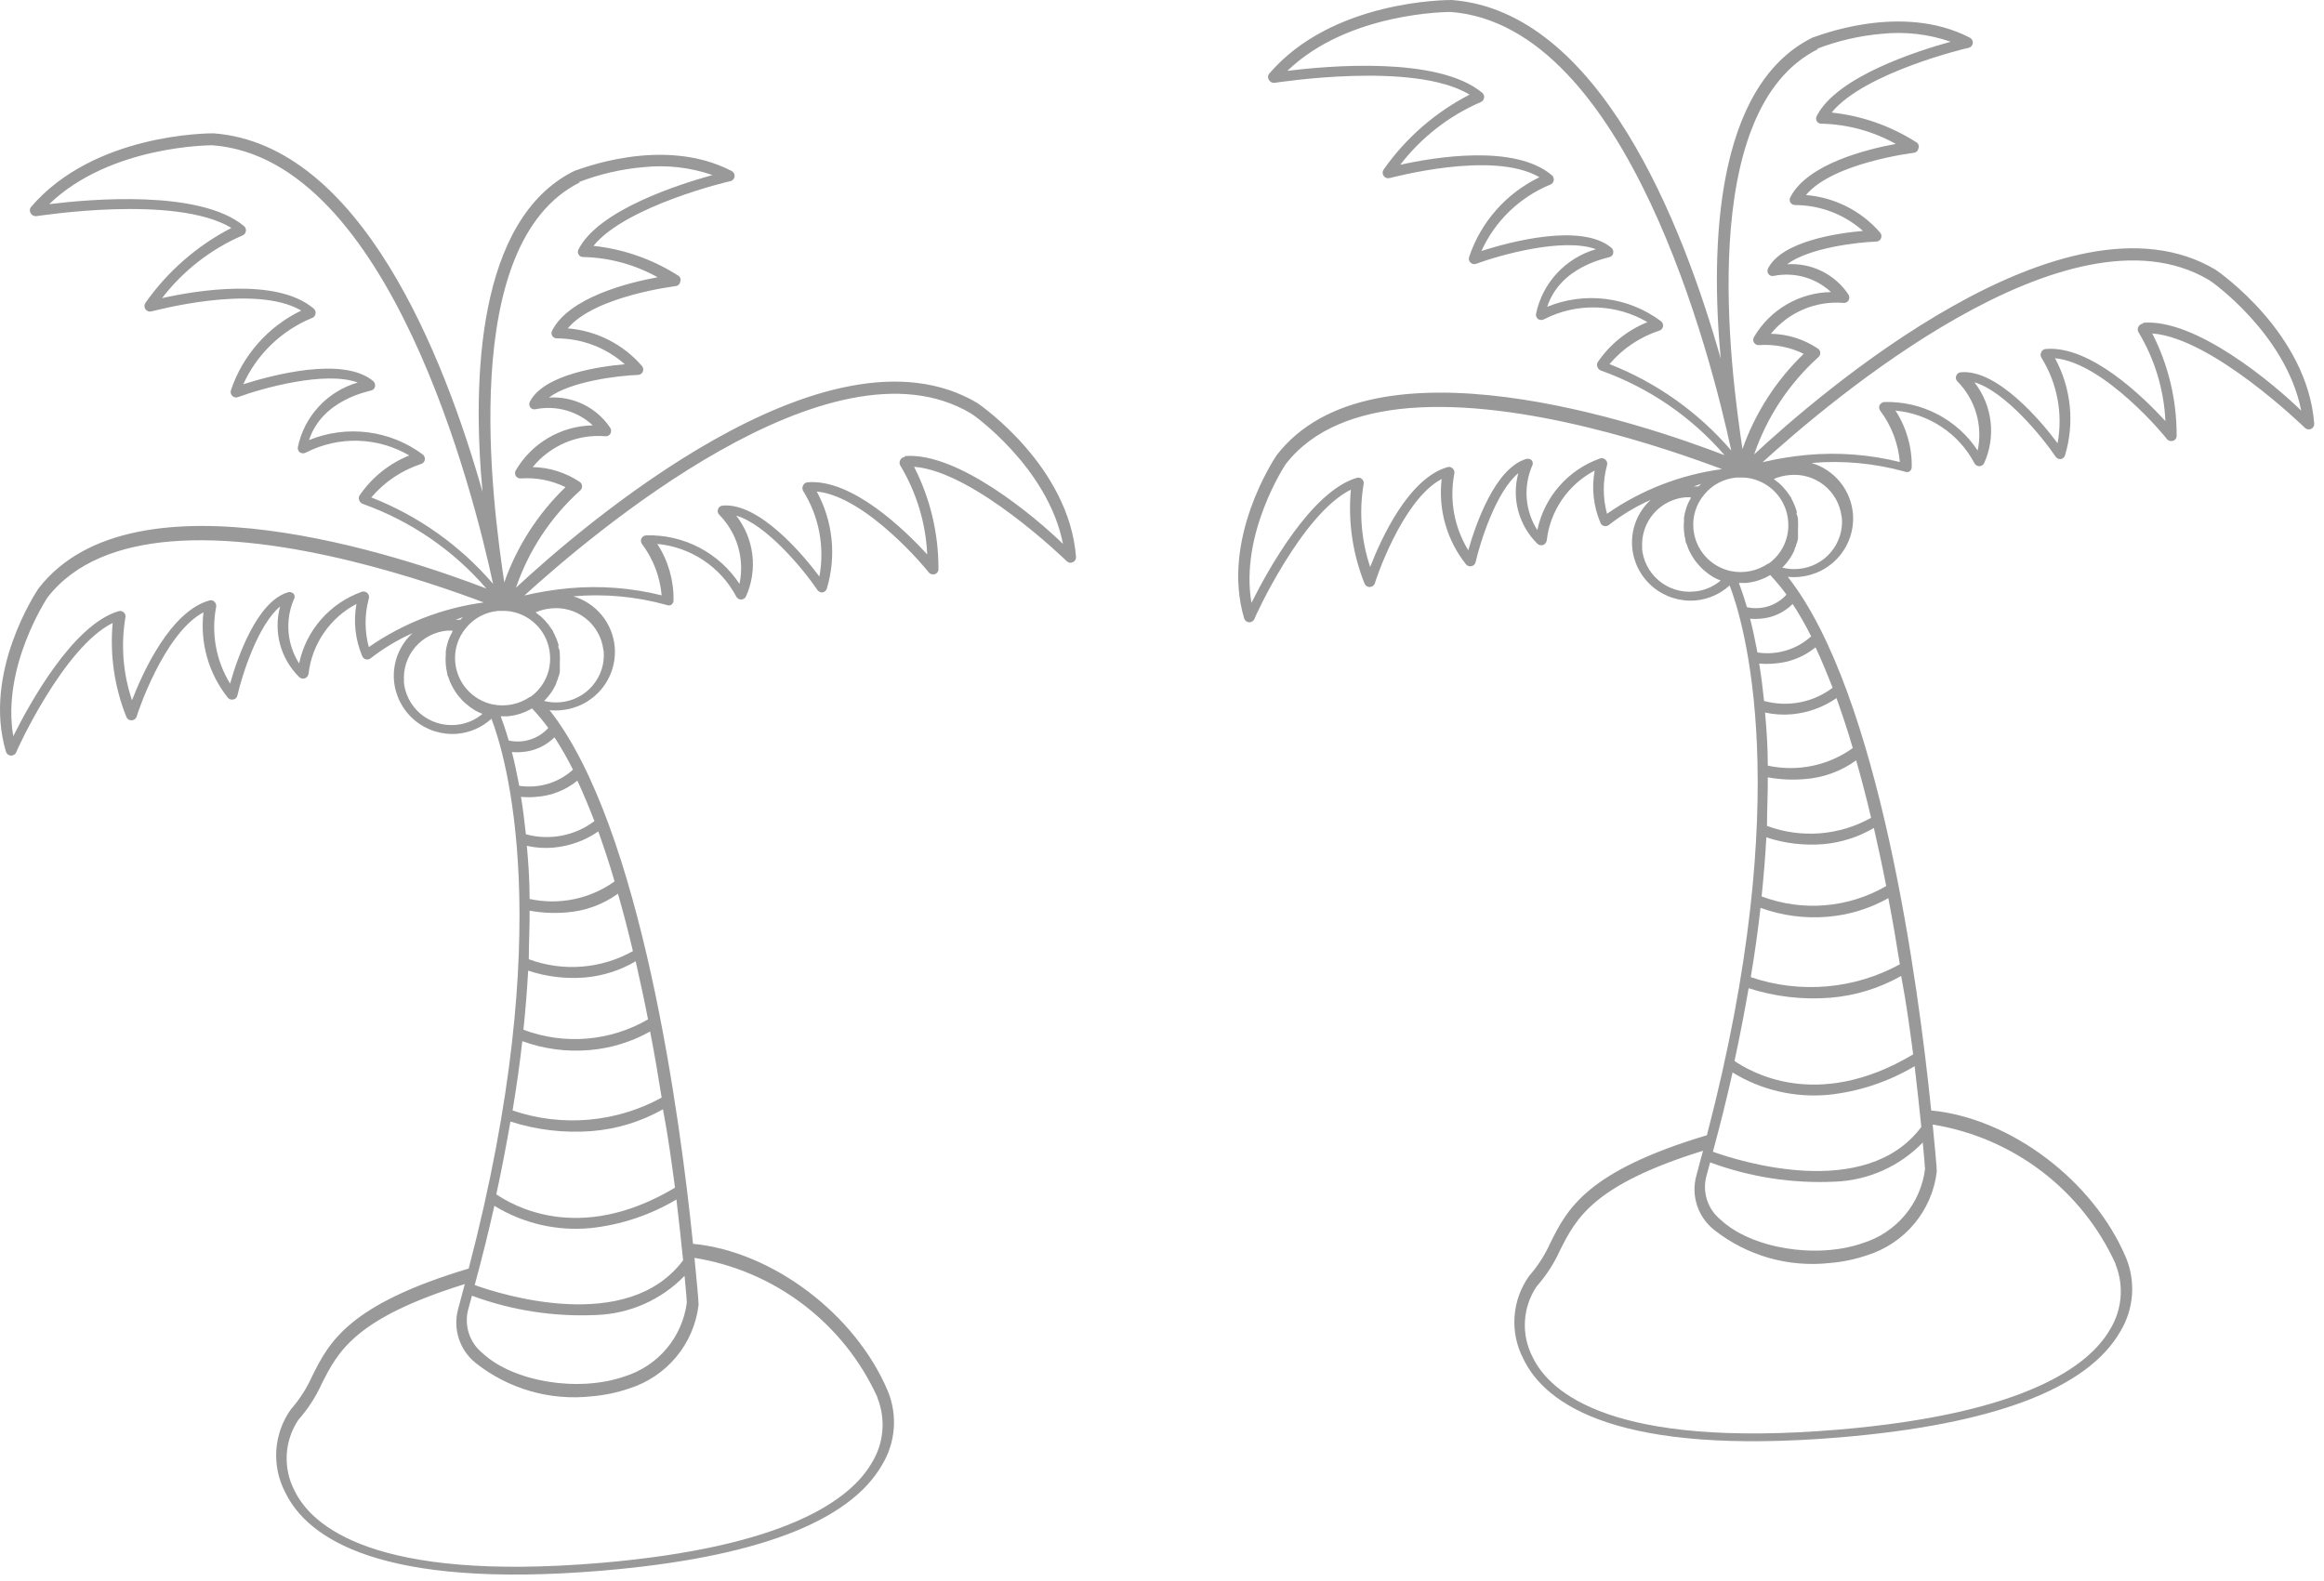 <svg width="122" height="83" viewBox="0 0 122 83" fill="none" xmlns="http://www.w3.org/2000/svg">
<path d="M51.31 21.162C43.414 16.467 30.394 27.776 27.086 30.858C27.753 28.904 28.91 27.151 30.445 25.764C30.482 25.736 30.51 25.7 30.53 25.659C30.549 25.617 30.558 25.572 30.556 25.526C30.556 25.483 30.546 25.439 30.525 25.401C30.504 25.362 30.474 25.33 30.437 25.306C29.706 24.813 28.847 24.542 27.964 24.524C28.419 23.967 29.002 23.529 29.665 23.246C30.327 22.963 31.049 22.846 31.767 22.903C31.82 22.911 31.874 22.903 31.923 22.88C31.971 22.857 32.012 22.821 32.04 22.776C32.067 22.729 32.081 22.676 32.081 22.623C32.081 22.569 32.067 22.516 32.04 22.47C31.691 21.945 31.21 21.521 30.644 21.24C30.078 20.96 29.448 20.834 28.817 20.874C29.934 20.024 32.466 19.719 33.489 19.685C33.544 19.684 33.597 19.668 33.643 19.638C33.688 19.608 33.724 19.565 33.745 19.515C33.766 19.466 33.773 19.413 33.766 19.361C33.758 19.308 33.736 19.259 33.703 19.218C32.715 18.074 31.315 17.364 29.806 17.24C31.221 15.541 35.416 15.032 35.459 15.024C35.519 15.019 35.576 14.995 35.62 14.955C35.665 14.915 35.695 14.862 35.706 14.803C35.72 14.77 35.728 14.735 35.728 14.699C35.728 14.663 35.722 14.628 35.708 14.595C35.695 14.562 35.675 14.531 35.65 14.506C35.624 14.48 35.594 14.46 35.561 14.446C34.231 13.602 32.722 13.076 31.153 12.909C32.858 10.804 38.281 9.513 38.341 9.513C38.399 9.5 38.451 9.469 38.491 9.425C38.531 9.381 38.556 9.326 38.563 9.267C38.569 9.209 38.558 9.15 38.531 9.099C38.504 9.047 38.461 9.005 38.409 8.978C34.777 7.093 30.343 8.927 30.139 8.978C25.023 11.525 24.792 19.974 25.329 25.824C23.317 18.717 18.943 7.586 11.21 7C10.954 7 4.925 7 1.617 10.88C1.584 10.927 1.566 10.984 1.566 11.041C1.566 11.099 1.584 11.156 1.617 11.203C1.647 11.254 1.691 11.294 1.744 11.32C1.797 11.346 1.857 11.355 1.916 11.347C1.992 11.347 9.197 10.184 12.148 11.967C10.348 12.896 8.8 14.245 7.637 15.898C7.602 15.948 7.583 16.007 7.583 16.068C7.583 16.129 7.602 16.188 7.637 16.238C7.672 16.286 7.721 16.323 7.777 16.343C7.834 16.363 7.895 16.364 7.952 16.348C8.012 16.348 13.358 14.862 15.814 16.306C14.949 16.723 14.177 17.308 13.543 18.027C12.909 18.746 12.426 19.584 12.122 20.491C12.104 20.543 12.102 20.599 12.116 20.651C12.129 20.704 12.158 20.752 12.199 20.789C12.237 20.827 12.286 20.853 12.339 20.864C12.392 20.874 12.447 20.869 12.497 20.848C13.768 20.381 17.076 19.456 18.781 20.084C17.996 20.311 17.288 20.748 16.734 21.346C16.179 21.945 15.799 22.683 15.635 23.48C15.627 23.533 15.633 23.588 15.654 23.637C15.675 23.687 15.71 23.729 15.754 23.76C15.801 23.787 15.854 23.801 15.908 23.801C15.962 23.801 16.015 23.787 16.061 23.76C16.905 23.328 17.844 23.115 18.792 23.142C19.741 23.169 20.667 23.434 21.484 23.913C20.419 24.343 19.508 25.079 18.866 26.027C18.846 26.067 18.835 26.11 18.835 26.155C18.835 26.199 18.846 26.243 18.866 26.282C18.882 26.324 18.907 26.362 18.94 26.393C18.972 26.424 19.011 26.447 19.054 26.46C21.564 27.357 23.797 28.887 25.534 30.901C21.322 29.279 7.032 24.397 2.018 30.901C1.899 31.079 -0.924 35.316 0.313 39.468C0.33 39.524 0.363 39.573 0.409 39.609C0.454 39.646 0.51 39.667 0.568 39.672H0.611C0.662 39.666 0.711 39.648 0.753 39.618C0.795 39.588 0.828 39.548 0.85 39.502C0.85 39.443 3.34 33.975 5.915 32.709C5.761 34.384 6.006 36.071 6.631 37.634C6.651 37.69 6.688 37.738 6.737 37.772C6.786 37.805 6.844 37.822 6.904 37.821C6.965 37.82 7.024 37.8 7.073 37.763C7.122 37.727 7.158 37.675 7.176 37.617C7.176 37.575 8.583 33.261 10.681 32.149C10.588 32.943 10.652 33.748 10.872 34.517C11.091 35.287 11.461 36.005 11.96 36.632C11.994 36.674 12.04 36.705 12.091 36.721C12.142 36.738 12.198 36.739 12.25 36.725C12.302 36.715 12.351 36.689 12.389 36.651C12.426 36.614 12.452 36.566 12.463 36.513C12.71 35.443 13.537 32.811 14.706 31.843C14.527 32.495 14.527 33.182 14.703 33.834C14.88 34.486 15.228 35.08 15.712 35.554C15.751 35.589 15.8 35.614 15.853 35.624C15.905 35.635 15.96 35.631 16.01 35.613C16.061 35.593 16.105 35.56 16.139 35.516C16.172 35.473 16.192 35.421 16.198 35.367C16.287 34.6 16.563 33.866 17.002 33.228C17.44 32.59 18.027 32.069 18.713 31.708C18.543 32.635 18.65 33.591 19.02 34.459C19.037 34.499 19.064 34.535 19.098 34.563C19.132 34.591 19.173 34.611 19.216 34.62C19.259 34.629 19.304 34.629 19.346 34.619C19.389 34.608 19.429 34.588 19.463 34.56C20.137 34.034 20.873 33.592 21.655 33.244C21.313 33.558 21.048 33.945 20.88 34.376C20.711 34.807 20.644 35.271 20.683 35.732C20.752 36.541 21.141 37.29 21.765 37.814C22.388 38.338 23.195 38.594 24.008 38.526C24.676 38.467 25.306 38.189 25.799 37.736C26.523 39.621 29.294 48.655 24.605 66.604C18.278 68.497 17.272 70.484 16.394 72.242C16.109 72.88 15.729 73.473 15.268 73.999C14.822 74.627 14.559 75.364 14.506 76.131C14.454 76.898 14.614 77.664 14.97 78.346C16.138 80.775 19.983 83.441 31.631 82.464C39.646 81.785 44.583 79.917 46.305 76.911C46.654 76.336 46.864 75.687 46.918 75.016C46.971 74.345 46.866 73.671 46.612 73.048C44.907 68.99 40.541 65.704 36.38 65.305C35.715 58.758 33.677 43.416 28.851 37.286C29.055 37.307 29.261 37.307 29.465 37.286C30.278 37.215 31.03 36.825 31.556 36.203C32.082 35.581 32.339 34.776 32.27 33.966C32.217 33.357 31.982 32.778 31.594 32.304C31.206 31.83 30.684 31.483 30.096 31.308C31.738 31.166 33.393 31.319 34.982 31.759C35.02 31.777 35.062 31.787 35.105 31.787C35.148 31.787 35.19 31.777 35.229 31.759C35.267 31.735 35.298 31.703 35.32 31.664C35.343 31.625 35.355 31.582 35.357 31.538C35.378 30.482 35.081 29.444 34.504 28.558C35.371 28.639 36.203 28.934 36.926 29.416C37.65 29.897 38.242 30.551 38.648 31.317C38.672 31.365 38.708 31.405 38.753 31.433C38.798 31.462 38.85 31.477 38.904 31.478C38.957 31.477 39.009 31.462 39.055 31.433C39.1 31.405 39.136 31.365 39.16 31.317C39.469 30.63 39.585 29.872 39.495 29.124C39.405 28.376 39.112 27.667 38.648 27.072C40.251 27.539 42.229 29.959 42.911 30.977C42.941 31.02 42.98 31.053 43.027 31.076C43.073 31.098 43.124 31.108 43.176 31.105C43.23 31.097 43.28 31.073 43.321 31.037C43.362 31.001 43.392 30.953 43.406 30.901C43.658 30.059 43.742 29.175 43.651 28.301C43.56 27.427 43.297 26.579 42.877 25.807C45.495 26.061 48.718 29.976 48.752 30.052C48.79 30.098 48.842 30.132 48.9 30.149C48.957 30.165 49.019 30.164 49.076 30.145C49.134 30.126 49.185 30.088 49.219 30.038C49.253 29.987 49.269 29.926 49.264 29.865C49.271 28.003 48.832 26.167 47.985 24.508C51.148 24.745 55.949 29.415 56 29.466C56.041 29.507 56.095 29.534 56.153 29.543C56.212 29.552 56.271 29.543 56.324 29.517C56.376 29.493 56.42 29.453 56.449 29.402C56.478 29.352 56.491 29.294 56.486 29.237C56.119 24.508 51.523 21.307 51.31 21.162ZM36.056 68.378C35.944 69.27 35.577 70.112 34.998 70.801C34.419 71.491 33.652 72 32.79 72.267C30.369 73.116 26.95 72.556 25.329 71.044C25 70.778 24.753 70.423 24.619 70.021C24.484 69.619 24.468 69.188 24.571 68.777L24.775 68.03C26.872 68.806 29.106 69.15 31.341 69.041C33.081 68.971 34.728 68.235 35.937 66.986C36.013 67.759 36.047 68.251 36.056 68.378ZM35.86 66.171C32.935 70.085 26.259 67.954 24.92 67.47C25.312 66.026 25.656 64.64 25.952 63.309C27.459 64.236 29.228 64.647 30.991 64.481C32.589 64.312 34.131 63.8 35.51 62.978C35.655 64.218 35.775 65.305 35.86 66.171ZM35.434 62.358C30.318 65.415 26.805 63.208 26.054 62.707C26.344 61.374 26.583 60.1 26.796 58.886C28.171 59.328 29.619 59.498 31.059 59.387C32.377 59.283 33.654 58.892 34.803 58.241C35.084 59.709 35.272 61.144 35.434 62.358ZM26.907 58.309C27.12 57.035 27.291 55.812 27.419 54.666C28.547 55.077 29.752 55.236 30.949 55.133C32.067 55.039 33.151 54.706 34.129 54.157C34.359 55.337 34.555 56.5 34.734 57.629C33.552 58.277 32.246 58.672 30.901 58.789C29.556 58.906 28.202 58.743 26.924 58.309H26.907ZM27.478 54.063C27.589 52.977 27.674 51.941 27.726 50.964C28.689 51.283 29.707 51.404 30.718 51.321C31.655 51.238 32.561 50.948 33.37 50.472C33.6 51.482 33.822 52.51 34.018 53.52C33.04 54.089 31.948 54.433 30.819 54.529C29.691 54.624 28.555 54.468 27.495 54.072L27.478 54.063ZM27.76 50.361C27.76 49.453 27.811 48.595 27.802 47.814C28.432 47.928 29.074 47.96 29.712 47.908C30.697 47.841 31.642 47.5 32.441 46.923C32.722 47.908 32.986 48.918 33.225 49.937C32.403 50.398 31.49 50.676 30.549 50.751C29.608 50.825 28.662 50.696 27.777 50.37L27.76 50.361ZM27.802 47.194C27.802 46.184 27.734 45.258 27.657 44.41C28.116 44.513 28.587 44.544 29.056 44.503C29.901 44.427 30.711 44.135 31.409 43.654C31.707 44.503 31.997 45.352 32.262 46.277C31.627 46.732 30.904 47.05 30.139 47.209C29.374 47.368 28.584 47.366 27.819 47.203L27.802 47.194ZM27.606 43.798C27.532 43.085 27.447 42.431 27.35 41.837C27.62 41.863 27.891 41.863 28.16 41.837C28.948 41.782 29.698 41.486 30.309 40.988C30.625 41.658 30.915 42.372 31.204 43.11C30.701 43.492 30.116 43.752 29.495 43.873C28.874 43.994 28.234 43.971 27.623 43.807L27.606 43.798ZM27.257 41.251C27.129 40.572 27.001 39.986 26.873 39.485C27.049 39.502 27.226 39.502 27.401 39.485C28.045 39.441 28.651 39.167 29.107 38.712C29.463 39.26 29.787 39.827 30.079 40.41C29.704 40.751 29.258 41.004 28.773 41.15C28.287 41.297 27.775 41.334 27.274 41.26L27.257 41.251ZM26.702 38.874C26.54 38.313 26.395 37.897 26.285 37.608H26.651C27.103 37.567 27.541 37.425 27.93 37.193C28.234 37.518 28.519 37.861 28.783 38.22C28.528 38.502 28.203 38.712 27.841 38.828C27.478 38.944 27.091 38.963 26.719 38.882L26.702 38.874ZM27.819 36.59C27.539 36.781 27.224 36.914 26.892 36.983C26.559 37.051 26.217 37.053 25.884 36.989C25.356 36.881 24.877 36.606 24.519 36.205C24.161 35.804 23.943 35.299 23.897 34.764C23.868 34.443 23.902 34.12 23.999 33.812C24.096 33.505 24.252 33.22 24.46 32.973C24.668 32.715 24.927 32.503 25.22 32.348C25.513 32.194 25.834 32.1 26.165 32.073H26.532C26.848 32.089 27.158 32.166 27.444 32.302C27.84 32.488 28.18 32.774 28.43 33.131C28.68 33.489 28.831 33.906 28.868 34.34C28.911 34.773 28.839 35.211 28.658 35.607C28.476 36.004 28.193 36.346 27.836 36.598L27.819 36.59ZM30.377 9.564C31.471 9.142 32.619 8.876 33.788 8.775C35.009 8.648 36.243 8.79 37.403 9.191C35.621 9.683 31.435 11.024 30.377 13.079C30.35 13.123 30.336 13.172 30.336 13.224C30.336 13.275 30.35 13.325 30.377 13.368C30.404 13.411 30.442 13.445 30.487 13.468C30.532 13.49 30.583 13.5 30.633 13.495C31.997 13.528 33.332 13.892 34.521 14.557C33.004 14.837 29.891 15.601 28.988 17.35C28.963 17.393 28.95 17.441 28.95 17.49C28.95 17.539 28.963 17.588 28.988 17.63C29.014 17.674 29.051 17.709 29.096 17.733C29.142 17.757 29.192 17.769 29.243 17.766C30.555 17.772 31.82 18.255 32.799 19.125C31.503 19.235 28.578 19.651 27.828 21.069C27.799 21.115 27.784 21.168 27.784 21.222C27.784 21.276 27.799 21.329 27.828 21.375C27.858 21.421 27.903 21.457 27.955 21.477C28.007 21.496 28.064 21.499 28.118 21.485C28.65 21.378 29.2 21.4 29.722 21.548C30.244 21.695 30.723 21.965 31.119 22.334C30.299 22.348 29.495 22.573 28.788 22.987C28.08 23.4 27.491 23.988 27.078 24.694C27.05 24.739 27.036 24.791 27.036 24.843C27.036 24.895 27.05 24.947 27.078 24.991C27.107 25.036 27.148 25.071 27.196 25.093C27.244 25.116 27.297 25.125 27.35 25.119C28.156 25.064 28.962 25.222 29.687 25.577C28.238 26.972 27.138 28.685 26.472 30.578C25.867 26.503 23.974 12.791 30.445 9.573L30.377 9.564ZM19.489 26.121C20.178 25.306 21.082 24.697 22.098 24.363C22.149 24.349 22.195 24.32 22.231 24.281C22.267 24.242 22.292 24.194 22.303 24.142C22.311 24.09 22.305 24.037 22.285 23.987C22.266 23.938 22.234 23.895 22.192 23.862C21.348 23.232 20.354 22.831 19.308 22.699C18.262 22.566 17.199 22.707 16.223 23.107C16.914 20.984 19.344 20.559 19.455 20.509C19.509 20.502 19.56 20.478 19.602 20.442C19.643 20.406 19.672 20.358 19.685 20.305C19.698 20.251 19.695 20.196 19.679 20.143C19.662 20.091 19.632 20.044 19.591 20.008C18.005 18.683 14.228 19.71 12.77 20.177C13.484 18.602 14.774 17.358 16.377 16.696C16.425 16.68 16.468 16.651 16.501 16.612C16.534 16.573 16.556 16.526 16.564 16.476C16.573 16.426 16.569 16.375 16.552 16.328C16.536 16.28 16.508 16.238 16.47 16.204C14.526 14.548 10.297 15.253 8.507 15.652C9.609 14.219 11.058 13.088 12.719 12.366C12.767 12.349 12.809 12.319 12.842 12.281C12.875 12.242 12.897 12.195 12.906 12.145C12.917 12.096 12.914 12.044 12.897 11.997C12.881 11.949 12.851 11.906 12.813 11.874C10.502 9.938 4.712 10.456 2.581 10.719C5.804 7.611 11.107 7.628 11.158 7.628C20.469 8.341 24.878 25.959 25.884 30.655C24.166 28.652 21.982 27.098 19.523 26.129L19.489 26.121ZM19.361 33.975C19.135 33.141 19.135 32.261 19.361 31.427C19.377 31.377 19.378 31.323 19.364 31.272C19.351 31.221 19.323 31.175 19.284 31.139C19.247 31.102 19.2 31.075 19.149 31.063C19.098 31.051 19.044 31.054 18.994 31.071C18.168 31.364 17.431 31.864 16.855 32.523C16.278 33.181 15.882 33.977 15.703 34.832C15.387 34.337 15.197 33.774 15.148 33.19C15.099 32.606 15.193 32.018 15.422 31.478C15.451 31.434 15.466 31.383 15.466 31.33C15.466 31.277 15.451 31.225 15.422 31.181C15.385 31.14 15.338 31.111 15.285 31.096C15.232 31.081 15.176 31.081 15.123 31.096C13.469 31.58 12.446 34.594 12.079 35.893C11.341 34.689 11.079 33.255 11.346 31.869C11.357 31.82 11.354 31.77 11.339 31.722C11.324 31.674 11.297 31.631 11.261 31.597C11.226 31.56 11.18 31.534 11.13 31.521C11.08 31.509 11.028 31.512 10.979 31.529C8.95 32.115 7.509 35.265 6.929 36.768C6.46 35.374 6.34 33.888 6.58 32.438C6.594 32.389 6.594 32.336 6.581 32.287C6.567 32.238 6.54 32.193 6.503 32.158C6.467 32.122 6.421 32.097 6.372 32.085C6.322 32.073 6.27 32.075 6.221 32.09C3.826 32.803 1.557 36.929 0.696 38.653C0.074 35.01 2.478 31.393 2.495 31.368C3.945 29.5 6.273 28.66 8.933 28.43C14.944 27.921 22.576 30.57 25.398 31.631C23.226 31.921 21.157 32.725 19.361 33.975ZM24.306 32.404L24.161 32.54H23.906L24.306 32.404ZM21.211 35.8C21.183 35.474 21.22 35.145 21.32 34.833C21.42 34.521 21.58 34.232 21.793 33.982C22.005 33.732 22.265 33.526 22.557 33.376C22.849 33.226 23.169 33.135 23.496 33.108H23.752V33.151C23.752 33.193 23.709 33.244 23.684 33.287C23.626 33.403 23.574 33.522 23.53 33.643L23.479 33.822C23.445 33.941 23.419 34.063 23.402 34.187V34.348C23.386 34.532 23.386 34.717 23.402 34.9C23.416 35.055 23.441 35.208 23.479 35.358C23.479 35.41 23.479 35.46 23.522 35.511L23.624 35.8L23.701 35.961C23.741 36.046 23.787 36.128 23.837 36.208L23.94 36.369C23.989 36.443 24.043 36.514 24.102 36.581L24.23 36.725C24.291 36.795 24.356 36.86 24.426 36.921L24.571 37.04C24.644 37.101 24.721 37.158 24.801 37.209L24.946 37.303C25.069 37.372 25.197 37.432 25.329 37.481C24.936 37.815 24.447 38.016 23.931 38.059C23.597 38.09 23.26 38.054 22.94 37.953C22.62 37.853 22.324 37.689 22.068 37.472C21.813 37.255 21.604 36.989 21.454 36.69C21.304 36.391 21.215 36.066 21.194 35.732L21.211 35.8ZM46.066 73.405C46.284 73.955 46.37 74.549 46.318 75.138C46.267 75.727 46.078 76.297 45.768 76.801C44.651 78.737 41.274 81.225 31.554 82.057C19.617 83.067 16.351 80.112 15.456 78.253C15.156 77.674 15.017 77.025 15.053 76.374C15.088 75.723 15.298 75.094 15.66 74.551C16.161 73.984 16.575 73.346 16.888 72.658C17.741 70.96 18.636 69.21 24.4 67.419C24.289 67.852 24.17 68.268 24.051 68.727C23.91 69.237 23.922 69.778 24.086 70.281C24.249 70.785 24.557 71.23 24.971 71.562C25.824 72.239 26.802 72.742 27.849 73.042C28.897 73.342 29.993 73.433 31.076 73.311C31.739 73.255 32.392 73.118 33.02 72.904C33.986 72.601 34.844 72.028 35.492 71.252C36.139 70.477 36.548 69.532 36.67 68.531V68.472C36.67 68.293 36.593 67.41 36.457 66.043C38.535 66.379 40.498 67.22 42.171 68.493C43.844 69.765 45.177 71.429 46.049 73.337L46.066 73.405ZM31.69 34.178C31.718 34.504 31.682 34.832 31.583 35.143C31.483 35.455 31.323 35.744 31.112 35.994C30.901 36.244 30.642 36.45 30.35 36.6C30.059 36.75 29.741 36.842 29.414 36.87C29.128 36.897 28.839 36.874 28.561 36.802C28.612 36.76 28.646 36.709 28.698 36.658L28.766 36.581C28.843 36.488 28.919 36.386 28.988 36.284C29.047 36.191 29.098 36.089 29.149 35.995L29.201 35.885C29.201 35.809 29.26 35.732 29.286 35.647C29.311 35.562 29.286 35.562 29.328 35.52C29.353 35.442 29.373 35.362 29.388 35.282V35.155V34.9C29.392 34.861 29.392 34.821 29.388 34.781C29.397 34.654 29.397 34.526 29.388 34.399C29.388 34.272 29.388 34.153 29.328 34.026C29.269 33.898 29.328 33.949 29.328 33.907C29.328 33.864 29.286 33.745 29.26 33.669L29.209 33.533C29.181 33.461 29.15 33.39 29.115 33.321C29.096 33.277 29.073 33.234 29.047 33.193C29.047 33.126 28.97 33.058 28.928 32.99L28.851 32.879C28.799 32.8 28.739 32.726 28.672 32.658L28.621 32.591C28.54 32.504 28.454 32.422 28.365 32.344L28.263 32.268L28.118 32.149C28.372 32.038 28.643 31.97 28.919 31.945C29.572 31.873 30.227 32.06 30.742 32.465C31.258 32.87 31.592 33.462 31.673 34.11L31.69 34.178ZM47.499 23.99C47.448 23.994 47.4 24.011 47.358 24.04C47.317 24.068 47.283 24.106 47.26 24.151C47.235 24.195 47.222 24.245 47.222 24.295C47.222 24.346 47.235 24.395 47.26 24.44C48.113 25.855 48.599 27.46 48.675 29.109C47.507 27.836 44.727 25.119 42.391 25.323C42.342 25.326 42.294 25.343 42.254 25.372C42.213 25.4 42.181 25.439 42.161 25.484C42.136 25.528 42.123 25.578 42.123 25.628C42.123 25.679 42.136 25.729 42.161 25.773C42.998 27.115 43.302 28.719 43.014 30.273C42.161 29.118 39.842 26.375 37.94 26.545C37.885 26.548 37.832 26.567 37.787 26.6C37.743 26.634 37.71 26.68 37.693 26.732C37.672 26.783 37.667 26.838 37.68 26.892C37.692 26.945 37.72 26.993 37.761 27.029C38.224 27.5 38.562 28.078 38.747 28.71C38.931 29.342 38.956 30.011 38.819 30.655C38.289 29.849 37.561 29.192 36.705 28.747C35.848 28.301 34.891 28.081 33.924 28.108C33.87 28.111 33.819 28.128 33.774 28.158C33.729 28.188 33.692 28.229 33.669 28.277C33.648 28.326 33.641 28.38 33.648 28.432C33.656 28.484 33.677 28.534 33.711 28.575C34.295 29.357 34.649 30.286 34.734 31.258C33.147 30.863 31.504 30.737 29.874 30.884C29.085 30.956 28.301 31.084 27.529 31.266C30.94 28.167 43.602 17.316 50.969 21.706C51.012 21.706 55.011 24.516 55.803 28.558C54.32 27.114 50.253 23.709 47.499 23.947V23.99Z" fill="#999999"/>
<path d="M116.31 14.162C108.414 9.467 95.394 20.776 92.086 23.858C92.753 21.904 93.909 20.151 95.445 18.764C95.481 18.736 95.51 18.7 95.53 18.659C95.549 18.617 95.558 18.572 95.556 18.526C95.556 18.483 95.546 18.439 95.525 18.401C95.504 18.362 95.474 18.33 95.437 18.306C94.706 17.813 93.847 17.542 92.964 17.524C93.418 16.967 94.002 16.529 94.665 16.246C95.327 15.963 96.049 15.846 96.767 15.903C96.82 15.911 96.874 15.903 96.923 15.88C96.971 15.857 97.012 15.821 97.04 15.775C97.067 15.729 97.081 15.676 97.081 15.623C97.081 15.569 97.067 15.516 97.04 15.47C96.691 14.945 96.21 14.521 95.644 14.24C95.078 13.96 94.448 13.834 93.817 13.874C94.934 13.024 97.466 12.719 98.49 12.685C98.544 12.684 98.597 12.668 98.643 12.638C98.688 12.608 98.724 12.565 98.745 12.515C98.766 12.466 98.773 12.413 98.766 12.361C98.758 12.308 98.736 12.259 98.703 12.218C97.715 11.074 96.315 10.364 94.806 10.24C96.221 8.542 100.416 8.032 100.459 8.024C100.519 8.019 100.576 7.995 100.62 7.955C100.665 7.915 100.695 7.862 100.706 7.803C100.72 7.77 100.728 7.735 100.728 7.699C100.728 7.663 100.722 7.628 100.708 7.595C100.695 7.561 100.675 7.531 100.65 7.506C100.624 7.48 100.594 7.46 100.561 7.446C99.231 6.602 97.722 6.076 96.153 5.909C97.859 3.804 103.281 2.513 103.341 2.513C103.399 2.5 103.451 2.469 103.491 2.425C103.531 2.381 103.556 2.326 103.563 2.267C103.569 2.209 103.558 2.15 103.531 2.099C103.504 2.047 103.461 2.005 103.409 1.978C99.777 0.093 95.343 1.927 95.138 1.978C90.023 4.525 89.792 12.974 90.329 18.824C88.317 11.717 83.943 0.586 76.21 0C75.954 0 69.925 -1.98383e-05 66.617 3.88C66.584 3.927 66.566 3.984 66.566 4.042C66.566 4.099 66.584 4.156 66.617 4.203C66.647 4.254 66.691 4.294 66.744 4.32C66.797 4.346 66.857 4.355 66.916 4.347C66.992 4.347 74.197 3.184 77.147 4.967C75.348 5.896 73.8 7.245 72.637 8.898C72.602 8.948 72.583 9.007 72.583 9.068C72.583 9.129 72.602 9.188 72.637 9.238C72.672 9.286 72.721 9.323 72.777 9.343C72.834 9.363 72.895 9.364 72.952 9.348C73.012 9.348 78.358 7.862 80.814 9.306C79.949 9.723 79.177 10.308 78.543 11.027C77.909 11.746 77.426 12.584 77.122 13.492C77.104 13.543 77.102 13.599 77.116 13.652C77.129 13.704 77.158 13.752 77.199 13.789C77.237 13.827 77.286 13.853 77.339 13.864C77.392 13.874 77.447 13.869 77.497 13.848C78.767 13.381 82.076 12.456 83.781 13.084C82.996 13.312 82.288 13.748 81.734 14.346C81.179 14.945 80.799 15.683 80.635 16.48C80.627 16.533 80.633 16.588 80.654 16.637C80.675 16.687 80.71 16.729 80.754 16.76C80.801 16.787 80.854 16.801 80.908 16.801C80.962 16.801 81.014 16.787 81.061 16.76C81.905 16.328 82.844 16.115 83.792 16.142C84.741 16.169 85.667 16.434 86.484 16.913C85.419 17.343 84.508 18.079 83.866 19.027C83.846 19.067 83.835 19.11 83.835 19.155C83.835 19.199 83.846 19.243 83.866 19.282C83.882 19.324 83.907 19.362 83.94 19.393C83.972 19.424 84.011 19.447 84.054 19.46C86.564 20.357 88.797 21.887 90.534 23.901C86.322 22.279 72.031 17.397 67.018 23.901C66.898 24.079 64.076 28.316 65.313 32.468C65.33 32.524 65.363 32.573 65.409 32.609C65.454 32.646 65.51 32.667 65.568 32.672H65.611C65.662 32.666 65.711 32.648 65.753 32.618C65.795 32.588 65.828 32.548 65.85 32.502C65.85 32.443 68.34 26.975 70.915 25.709C70.761 27.384 71.006 29.071 71.631 30.634C71.651 30.69 71.688 30.738 71.737 30.772C71.786 30.805 71.844 30.822 71.904 30.821C71.965 30.82 72.024 30.8 72.073 30.763C72.122 30.727 72.159 30.675 72.177 30.617C72.177 30.575 73.583 26.261 75.681 25.149C75.588 25.943 75.652 26.748 75.872 27.517C76.091 28.287 76.461 29.005 76.96 29.632C76.994 29.674 77.04 29.705 77.091 29.721C77.142 29.738 77.198 29.739 77.25 29.726C77.302 29.715 77.351 29.689 77.388 29.651C77.426 29.614 77.452 29.566 77.463 29.513C77.71 28.443 78.537 25.811 79.706 24.843C79.527 25.495 79.526 26.182 79.703 26.834C79.88 27.486 80.228 28.08 80.712 28.554C80.751 28.589 80.8 28.614 80.853 28.624C80.905 28.635 80.96 28.631 81.01 28.613C81.061 28.593 81.105 28.56 81.138 28.516C81.172 28.473 81.192 28.421 81.198 28.367C81.287 27.6 81.563 26.866 82.001 26.228C82.44 25.59 83.027 25.069 83.713 24.708C83.543 25.635 83.65 26.591 84.02 27.459C84.037 27.499 84.064 27.535 84.098 27.563C84.132 27.591 84.173 27.611 84.216 27.62C84.259 27.629 84.304 27.629 84.347 27.619C84.389 27.608 84.429 27.588 84.463 27.56C85.137 27.034 85.873 26.592 86.655 26.244C86.313 26.558 86.048 26.945 85.88 27.376C85.711 27.807 85.644 28.271 85.683 28.732C85.752 29.541 86.141 30.29 86.765 30.814C87.388 31.338 88.195 31.594 89.008 31.526C89.676 31.467 90.306 31.189 90.799 30.736C91.523 32.621 94.294 41.655 89.605 59.604C83.278 61.497 82.272 63.484 81.394 65.242C81.109 65.88 80.73 66.473 80.268 66.999C79.823 67.627 79.559 68.364 79.506 69.131C79.454 69.898 79.614 70.664 79.97 71.346C81.138 73.775 84.983 76.441 96.631 75.464C104.646 74.785 109.583 72.917 111.305 69.911C111.655 69.336 111.864 68.687 111.918 68.016C111.971 67.345 111.866 66.671 111.612 66.048C109.907 61.99 105.541 58.704 101.38 58.305C100.715 51.758 98.677 36.416 93.851 30.286C94.055 30.307 94.261 30.307 94.465 30.286C95.278 30.215 96.03 29.825 96.556 29.203C97.082 28.581 97.339 27.776 97.27 26.966C97.217 26.357 96.981 25.778 96.594 25.304C96.206 24.83 95.684 24.483 95.096 24.308C96.738 24.166 98.393 24.319 99.982 24.759C100.02 24.777 100.062 24.787 100.105 24.787C100.148 24.787 100.19 24.777 100.229 24.759C100.267 24.735 100.298 24.703 100.32 24.664C100.343 24.625 100.355 24.582 100.357 24.538C100.378 23.482 100.081 22.444 99.504 21.558C100.371 21.639 101.203 21.934 101.926 22.416C102.65 22.897 103.242 23.551 103.648 24.317C103.672 24.365 103.708 24.405 103.753 24.433C103.798 24.462 103.85 24.477 103.904 24.478C103.957 24.477 104.009 24.462 104.055 24.433C104.1 24.405 104.136 24.365 104.16 24.317C104.469 23.63 104.585 22.872 104.495 22.124C104.405 21.376 104.112 20.667 103.648 20.072C105.251 20.539 107.229 22.959 107.911 23.977C107.941 24.02 107.98 24.053 108.027 24.076C108.073 24.098 108.124 24.108 108.176 24.105C108.23 24.097 108.28 24.073 108.321 24.037C108.362 24.001 108.392 23.953 108.406 23.901C108.659 23.059 108.742 22.175 108.651 21.301C108.56 20.427 108.297 19.579 107.877 18.807C110.495 19.061 113.718 22.976 113.752 23.052C113.79 23.098 113.842 23.132 113.9 23.149C113.957 23.165 114.019 23.164 114.076 23.145C114.134 23.126 114.185 23.088 114.219 23.038C114.253 22.987 114.269 22.926 114.264 22.865C114.271 21.003 113.832 19.167 112.985 17.508C116.148 17.745 120.948 22.415 121 22.466C121.041 22.507 121.095 22.534 121.153 22.543C121.212 22.552 121.271 22.543 121.324 22.517C121.376 22.493 121.42 22.453 121.449 22.402C121.478 22.352 121.491 22.294 121.486 22.237C121.119 17.508 116.523 14.307 116.31 14.162ZM101.056 61.378C100.944 62.27 100.577 63.112 99.998 63.801C99.419 64.491 98.652 65 97.79 65.267C95.369 66.116 91.95 65.556 90.329 64.044C90 63.778 89.753 63.423 89.618 63.021C89.484 62.619 89.468 62.188 89.571 61.777L89.775 61.03C91.873 61.806 94.106 62.15 96.341 62.041C98.081 61.971 99.728 61.235 100.937 59.986C101.013 60.759 101.047 61.251 101.056 61.378ZM100.86 59.171C97.935 63.085 91.259 60.954 89.92 60.47C90.312 59.026 90.656 57.64 90.952 56.309C92.459 57.236 94.228 57.647 95.991 57.481C97.589 57.312 99.131 56.8 100.51 55.978C100.655 57.218 100.775 58.305 100.86 59.171ZM100.434 55.358C95.318 58.415 91.805 56.208 91.054 55.707C91.344 54.374 91.583 53.1 91.796 51.886C93.171 52.328 94.619 52.498 96.059 52.387C97.376 52.283 98.654 51.892 99.803 51.241C100.084 52.709 100.272 54.144 100.434 55.358ZM91.907 51.309C92.12 50.035 92.291 48.812 92.419 47.666C93.547 48.077 94.752 48.236 95.949 48.133C97.067 48.039 98.151 47.706 99.129 47.157C99.359 48.337 99.555 49.5 99.734 50.629C98.552 51.277 97.246 51.672 95.901 51.789C94.556 51.906 93.202 51.743 91.924 51.309H91.907ZM92.478 47.063C92.589 45.977 92.674 44.941 92.725 43.964C93.689 44.283 94.707 44.404 95.718 44.321C96.655 44.238 97.561 43.948 98.37 43.472C98.6 44.482 98.822 45.51 99.018 46.52C98.04 47.089 96.948 47.433 95.819 47.529C94.691 47.624 93.555 47.468 92.495 47.072L92.478 47.063ZM92.76 43.361C92.76 42.453 92.811 41.595 92.802 40.814C93.432 40.928 94.074 40.96 94.712 40.908C95.697 40.841 96.642 40.5 97.441 39.923C97.722 40.908 97.986 41.918 98.225 42.937C97.403 43.398 96.49 43.676 95.549 43.751C94.608 43.825 93.662 43.696 92.777 43.37L92.76 43.361ZM92.802 40.194C92.802 39.184 92.734 38.258 92.657 37.41C93.116 37.513 93.588 37.544 94.056 37.503C94.901 37.427 95.711 37.135 96.409 36.654C96.707 37.503 96.997 38.352 97.262 39.277C96.627 39.732 95.904 40.05 95.139 40.209C94.374 40.368 93.584 40.366 92.819 40.203L92.802 40.194ZM92.606 36.798C92.532 36.085 92.447 35.431 92.35 34.837C92.62 34.863 92.891 34.863 93.16 34.837C93.948 34.782 94.698 34.486 95.309 33.988C95.624 34.658 95.915 35.372 96.204 36.11C95.701 36.492 95.116 36.752 94.495 36.873C93.874 36.994 93.234 36.971 92.623 36.807L92.606 36.798ZM92.257 34.251C92.129 33.572 92.001 32.986 91.873 32.485C92.049 32.502 92.226 32.502 92.401 32.485C93.045 32.441 93.651 32.167 94.107 31.712C94.463 32.26 94.787 32.827 95.079 33.41C94.704 33.751 94.258 34.004 93.772 34.15C93.287 34.297 92.775 34.334 92.274 34.26L92.257 34.251ZM91.702 31.874C91.54 31.313 91.395 30.897 91.284 30.608H91.651C92.103 30.567 92.541 30.425 92.93 30.192C93.234 30.518 93.519 30.861 93.783 31.22C93.528 31.502 93.203 31.712 92.841 31.828C92.478 31.944 92.091 31.963 91.719 31.882L91.702 31.874ZM92.819 29.59C92.539 29.781 92.224 29.914 91.892 29.983C91.559 30.051 91.217 30.053 90.884 29.989C90.356 29.881 89.877 29.606 89.519 29.205C89.161 28.804 88.943 28.299 88.897 27.764C88.868 27.443 88.902 27.12 88.999 26.812C89.096 26.505 89.252 26.22 89.46 25.973C89.668 25.715 89.927 25.503 90.22 25.348C90.513 25.194 90.835 25.1 91.165 25.073H91.532C91.848 25.088 92.158 25.166 92.444 25.302C92.84 25.488 93.18 25.774 93.43 26.131C93.68 26.489 93.831 26.906 93.868 27.34C93.911 27.773 93.839 28.211 93.658 28.607C93.476 29.004 93.193 29.346 92.836 29.598L92.819 29.59ZM95.377 2.564C96.471 2.142 97.619 1.876 98.788 1.775C100.009 1.648 101.243 1.79 102.403 2.191C100.621 2.683 96.435 4.025 95.377 6.079C95.35 6.123 95.336 6.173 95.336 6.224C95.336 6.275 95.35 6.325 95.377 6.368C95.404 6.411 95.442 6.445 95.487 6.468C95.532 6.49 95.583 6.5 95.633 6.495C96.997 6.528 98.332 6.892 99.521 7.557C98.004 7.837 94.891 8.601 93.987 10.35C93.963 10.393 93.95 10.441 93.95 10.49C93.95 10.539 93.963 10.588 93.987 10.63C94.014 10.674 94.051 10.71 94.096 10.733C94.141 10.757 94.192 10.769 94.243 10.766C95.555 10.772 96.82 11.255 97.799 12.124C96.503 12.235 93.578 12.651 92.828 14.069C92.799 14.115 92.784 14.168 92.784 14.222C92.784 14.276 92.799 14.329 92.828 14.374C92.858 14.421 92.903 14.457 92.955 14.477C93.007 14.496 93.064 14.499 93.118 14.485C93.65 14.379 94.2 14.4 94.722 14.548C95.244 14.695 95.723 14.965 96.119 15.334C95.299 15.348 94.496 15.573 93.788 15.987C93.08 16.4 92.491 16.988 92.078 17.694C92.05 17.739 92.036 17.791 92.036 17.843C92.036 17.895 92.05 17.947 92.078 17.991C92.107 18.036 92.148 18.071 92.196 18.093C92.244 18.116 92.297 18.125 92.35 18.119C93.156 18.064 93.962 18.222 94.687 18.577C93.238 19.972 92.138 21.685 91.472 23.578C90.867 19.503 88.974 5.791 95.445 2.573L95.377 2.564ZM84.489 19.121C85.178 18.306 86.082 17.697 87.098 17.363C87.149 17.349 87.195 17.32 87.231 17.281C87.267 17.242 87.292 17.194 87.303 17.142C87.311 17.09 87.305 17.037 87.285 16.987C87.266 16.938 87.234 16.895 87.192 16.862C86.348 16.232 85.354 15.831 84.308 15.699C83.261 15.566 82.199 15.707 81.223 16.107C81.914 13.984 84.344 13.559 84.455 13.508C84.509 13.502 84.56 13.478 84.602 13.442C84.643 13.406 84.672 13.358 84.685 13.305C84.698 13.251 84.695 13.196 84.679 13.143C84.662 13.091 84.632 13.044 84.591 13.008C83.005 11.683 79.228 12.71 77.77 13.177C78.484 11.602 79.773 10.357 81.377 9.696C81.425 9.68 81.468 9.651 81.501 9.612C81.534 9.573 81.556 9.526 81.564 9.475C81.573 9.426 81.569 9.375 81.552 9.328C81.536 9.28 81.508 9.237 81.47 9.204C79.526 7.548 75.297 8.253 73.507 8.652C74.609 7.219 76.058 6.088 77.719 5.366C77.767 5.349 77.809 5.319 77.842 5.281C77.875 5.242 77.897 5.195 77.906 5.145C77.917 5.096 77.914 5.044 77.897 4.997C77.881 4.949 77.851 4.906 77.813 4.874C75.502 2.938 69.712 3.456 67.581 3.719C70.804 0.611 76.107 0.628 76.158 0.628C85.469 1.341 89.878 18.959 90.884 23.655C89.166 21.652 86.982 20.098 84.523 19.129L84.489 19.121ZM84.361 26.975C84.135 26.14 84.135 25.262 84.361 24.427C84.377 24.377 84.378 24.323 84.364 24.272C84.351 24.221 84.323 24.175 84.284 24.139C84.247 24.102 84.2 24.075 84.149 24.063C84.098 24.051 84.044 24.054 83.994 24.071C83.168 24.364 82.431 24.864 81.855 25.523C81.278 26.181 80.882 26.977 80.703 27.832C80.387 27.337 80.197 26.774 80.148 26.19C80.099 25.606 80.193 25.018 80.422 24.478C80.451 24.434 80.466 24.383 80.466 24.33C80.466 24.277 80.451 24.225 80.422 24.181C80.385 24.14 80.338 24.111 80.285 24.096C80.232 24.081 80.176 24.081 80.123 24.096C78.469 24.58 77.446 27.594 77.079 28.893C76.341 27.689 76.079 26.255 76.346 24.869C76.357 24.82 76.354 24.77 76.339 24.722C76.324 24.674 76.297 24.631 76.261 24.597C76.225 24.56 76.18 24.534 76.13 24.521C76.08 24.509 76.028 24.512 75.979 24.529C73.95 25.115 72.509 28.265 71.929 29.768C71.46 28.375 71.34 26.888 71.58 25.438C71.594 25.389 71.594 25.336 71.581 25.287C71.567 25.238 71.54 25.193 71.503 25.158C71.467 25.122 71.421 25.097 71.372 25.085C71.322 25.073 71.27 25.075 71.222 25.09C68.826 25.803 66.558 29.929 65.696 31.653C65.074 28.01 67.478 24.393 67.495 24.368C68.945 22.5 71.273 21.66 73.933 21.43C79.944 20.921 87.576 23.57 90.398 24.631C88.226 24.921 86.156 25.725 84.361 26.975ZM89.306 25.404L89.161 25.54H88.906L89.306 25.404ZM86.211 28.8C86.183 28.474 86.22 28.145 86.32 27.833C86.42 27.521 86.58 27.232 86.793 26.982C87.005 26.732 87.265 26.526 87.557 26.376C87.849 26.226 88.169 26.135 88.496 26.108H88.752V26.151C88.752 26.193 88.71 26.244 88.684 26.287C88.626 26.402 88.574 26.522 88.531 26.643L88.479 26.822C88.445 26.941 88.419 27.063 88.403 27.187V27.348C88.385 27.532 88.385 27.716 88.403 27.9C88.416 28.055 88.441 28.208 88.479 28.358C88.479 28.41 88.479 28.46 88.522 28.511L88.624 28.8L88.701 28.961C88.741 29.046 88.787 29.128 88.837 29.208L88.94 29.369C88.989 29.443 89.043 29.514 89.102 29.581L89.23 29.726C89.291 29.795 89.356 29.86 89.426 29.921L89.571 30.04C89.644 30.101 89.721 30.158 89.801 30.209L89.946 30.303C90.069 30.372 90.197 30.432 90.329 30.481C89.936 30.814 89.447 31.016 88.931 31.058C88.597 31.09 88.26 31.054 87.94 30.953C87.62 30.853 87.324 30.689 87.068 30.472C86.813 30.255 86.604 29.989 86.454 29.69C86.304 29.391 86.216 29.066 86.194 28.732L86.211 28.8ZM111.066 66.405C111.284 66.955 111.37 67.549 111.318 68.138C111.267 68.727 111.078 69.297 110.768 69.801C109.651 71.737 106.274 74.225 96.554 75.057C84.617 76.067 81.351 73.112 80.456 71.253C80.156 70.674 80.016 70.025 80.052 69.374C80.088 68.723 80.298 68.094 80.66 67.551C81.161 66.984 81.575 66.346 81.888 65.658C82.741 63.959 83.636 62.211 89.4 60.419C89.289 60.852 89.17 61.268 89.051 61.727C88.91 62.237 88.922 62.778 89.086 63.281C89.249 63.785 89.557 64.23 89.971 64.562C90.824 65.239 91.802 65.742 92.849 66.042C93.897 66.342 94.993 66.433 96.076 66.311C96.739 66.255 97.392 66.118 98.02 65.904C98.986 65.601 99.844 65.028 100.491 64.252C101.139 63.477 101.548 62.532 101.67 61.531V61.472C101.67 61.294 101.593 60.41 101.457 59.044C103.535 59.379 105.498 60.22 107.171 61.493C108.845 62.765 110.177 64.429 111.049 66.337L111.066 66.405ZM96.69 27.178C96.718 27.504 96.682 27.832 96.583 28.143C96.483 28.455 96.323 28.744 96.112 28.994C95.901 29.244 95.642 29.45 95.35 29.6C95.059 29.75 94.741 29.842 94.414 29.87C94.128 29.897 93.839 29.874 93.561 29.802C93.612 29.759 93.646 29.709 93.698 29.658L93.766 29.581C93.843 29.488 93.919 29.386 93.987 29.284C94.047 29.191 94.098 29.089 94.15 28.995L94.201 28.885C94.201 28.808 94.26 28.732 94.286 28.647C94.311 28.562 94.286 28.562 94.329 28.52C94.353 28.442 94.373 28.363 94.388 28.282V28.155V27.9C94.392 27.86 94.392 27.821 94.388 27.781C94.397 27.654 94.397 27.526 94.388 27.399C94.388 27.272 94.388 27.153 94.329 27.026C94.269 26.898 94.329 26.949 94.329 26.907C94.329 26.864 94.286 26.745 94.26 26.669L94.209 26.533C94.181 26.461 94.15 26.39 94.115 26.321C94.096 26.277 94.073 26.234 94.047 26.193C94.047 26.125 93.97 26.058 93.928 25.99L93.851 25.879C93.799 25.8 93.739 25.726 93.672 25.659L93.621 25.591C93.54 25.504 93.454 25.422 93.365 25.344L93.263 25.268L93.118 25.149C93.372 25.038 93.643 24.97 93.919 24.945C94.572 24.873 95.227 25.06 95.742 25.465C96.258 25.87 96.592 26.462 96.673 27.11L96.69 27.178ZM112.499 16.99C112.448 16.994 112.4 17.011 112.358 17.04C112.317 17.068 112.283 17.106 112.26 17.151C112.235 17.195 112.222 17.245 112.222 17.295C112.222 17.346 112.235 17.395 112.26 17.44C113.113 18.855 113.599 20.46 113.675 22.109C112.507 20.836 109.728 18.119 107.391 18.323C107.342 18.326 107.294 18.343 107.254 18.372C107.213 18.4 107.181 18.439 107.161 18.484C107.136 18.528 107.123 18.578 107.123 18.628C107.123 18.679 107.136 18.729 107.161 18.773C107.998 20.115 108.302 21.719 108.014 23.273C107.161 22.118 104.842 19.375 102.94 19.545C102.885 19.548 102.832 19.567 102.787 19.6C102.743 19.634 102.71 19.68 102.693 19.732C102.672 19.783 102.667 19.838 102.68 19.892C102.692 19.945 102.72 19.993 102.761 20.029C103.224 20.5 103.562 21.078 103.747 21.71C103.931 22.342 103.956 23.011 103.819 23.655C103.289 22.849 102.561 22.192 101.704 21.747C100.848 21.301 99.891 21.081 98.924 21.108C98.871 21.111 98.819 21.128 98.774 21.158C98.729 21.188 98.692 21.229 98.668 21.277C98.648 21.326 98.641 21.38 98.648 21.432C98.656 21.484 98.677 21.534 98.711 21.575C99.295 22.357 99.649 23.286 99.734 24.258C98.147 23.863 96.504 23.737 94.874 23.884C94.085 23.956 93.301 24.084 92.529 24.266C95.94 21.167 108.602 10.316 115.969 14.706C116.012 14.706 120.011 17.516 120.803 21.558C119.32 20.114 115.253 16.709 112.499 16.947V16.99Z" fill="#999999"/>
</svg>
